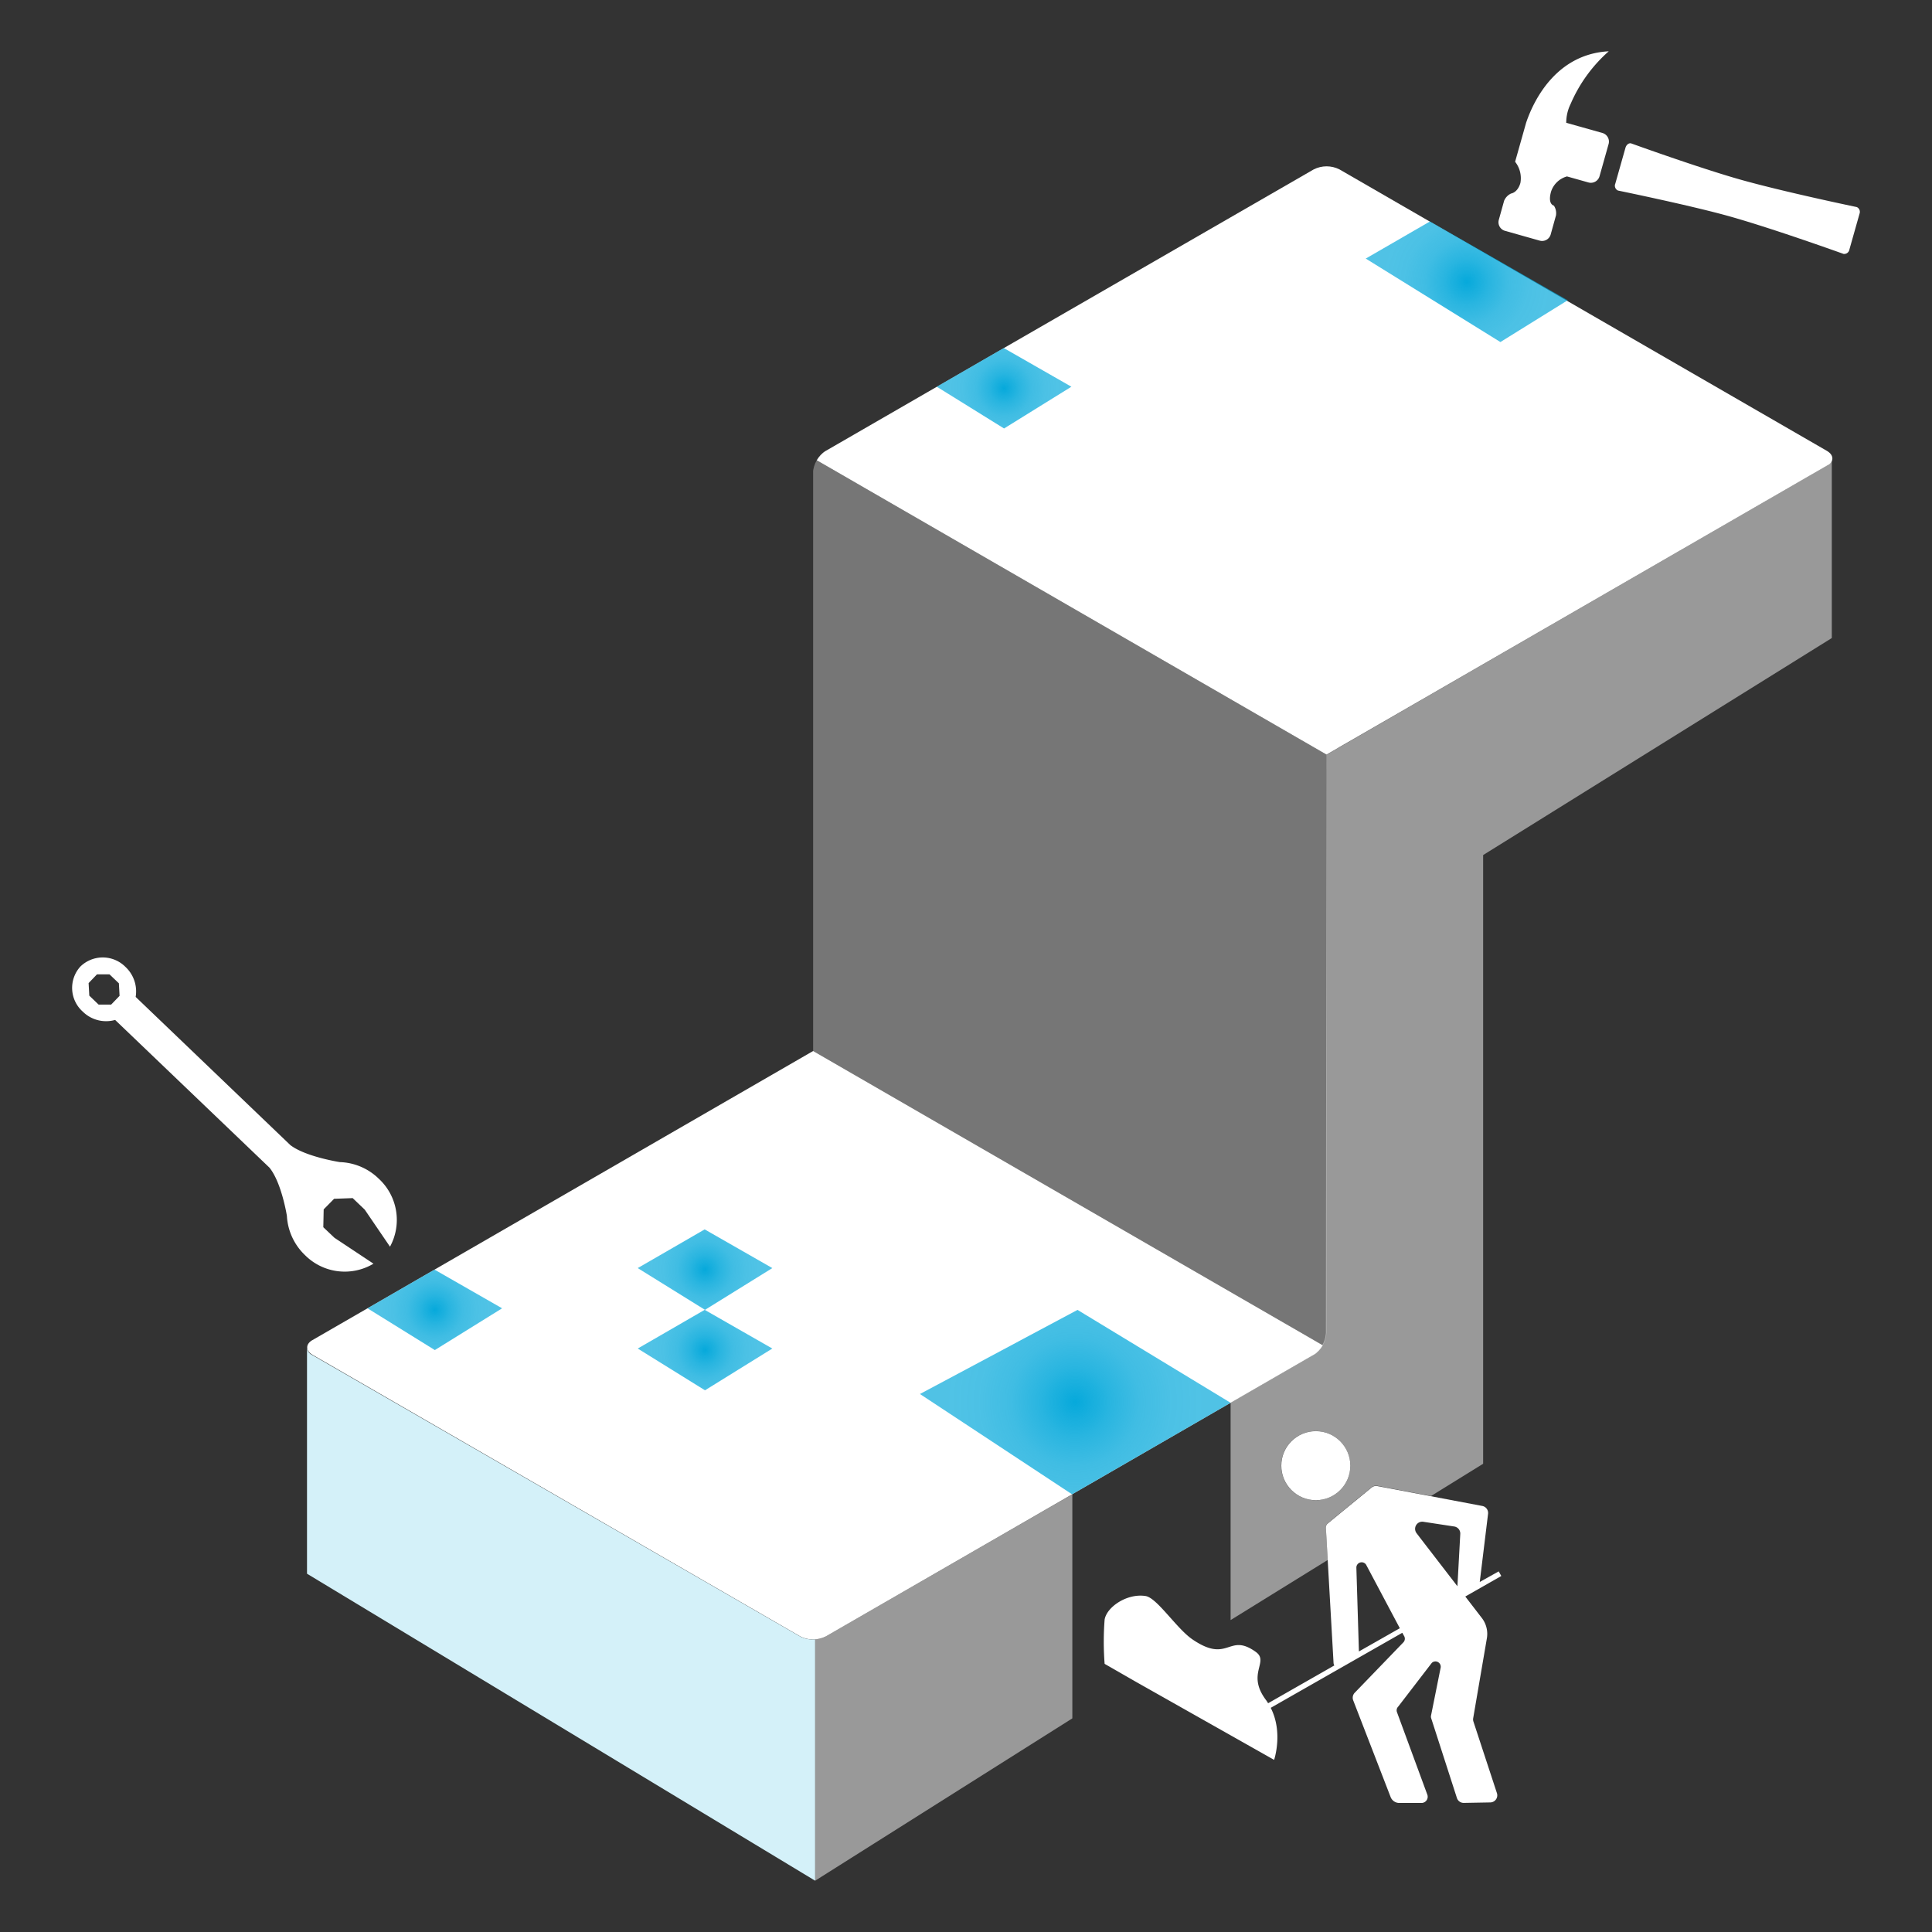 <svg xmlns="http://www.w3.org/2000/svg" xmlns:xlink="http://www.w3.org/1999/xlink" width="365" height="365" viewBox="0 0 365 365"><rect x="0" y="0" width="365" height="365" fill="#333333" stroke="none"/><defs><clipPath id="a"><path d="M253.05,32a5.38,5.38,0,0,0-4.85,0L156,85.16a5.38,5.38,0,0,0-2.42,4.2v106.4a5.37,5.37,0,0,1-2.43,4.2l-92.11,53.2c-1.34.77-1.34,2,0,2.8l92.13,53.2a5.36,5.36,0,0,0,4.84,0L248.17,256a5.37,5.37,0,0,0,2.43-4.2V145.36a5.38,5.38,0,0,1,2.42-4.2L345.18,88c1.33-.77,1.33-2,0-2.8Z" fill="none"/></clipPath><radialGradient id="b" cx="82.15" cy="247.46" r="10.47" gradientUnits="userSpaceOnUse"><stop offset="0" stop-color="#06a9db"/><stop offset="0.04" stop-color="#06a9db" stop-opacity="0.98"/><stop offset="0.27" stop-color="#06a9db" stop-opacity="0.86"/><stop offset="0.5" stop-color="#06a9db" stop-opacity="0.77"/><stop offset="0.74" stop-color="#06a9db" stop-opacity="0.72"/><stop offset="1" stop-color="#06a9db" stop-opacity="0.7"/></radialGradient><radialGradient id="c" cx="133.19" cy="239.86" r="10.47" xlink:href="#b"/><radialGradient id="d" cx="189.69" cy="73.35" r="10.47" xlink:href="#b"/><radialGradient id="e" cx="277.1" cy="53.23" r="15.71" xlink:href="#b"/><radialGradient id="f" cx="133.19" cy="255.06" r="10.47" xlink:href="#b"/><radialGradient id="g" cx="203.43" cy="220.04" r="24.14" gradientTransform="translate(7.14 38.19) rotate(1.91)" xlink:href="#b"/></defs><title>500-illustration</title><polygon points="250.62 30.56 153.6 86.56 153.6 198.56 56.63 254.56 153.61 310.56 250.59 254.56 250.59 142.56 347.6 86.56 250.62 30.56" fill="#fff" opacity="0"/><g clip-path="url(#a)"><polygon points="250.61 30.56 153.62 86.56 250.61 142.56 347.6 86.56 250.61 30.56" fill="#fff"/><polygon points="153.62 198.56 56.63 254.56 153.62 310.56 250.61 254.56 153.62 198.56" fill="#fff"/><polygon points="153.62 86.56 250.61 142.56 250.61 254.56 153.62 198.56 153.62 86.56" fill="#fff" opacity="0.33"/></g><polygon points="69.43 247.17 82.09 239.86 94.86 247.17 82.15 255.06 69.43 247.17" fill="url(#b)"/><polygon points="120.48 239.57 133.13 232.26 145.91 239.57 133.19 247.46 120.48 239.57" fill="url(#c)"/><polygon points="176.98 73.06 189.63 65.75 202.41 73.06 189.69 80.95 176.98 73.06" fill="url(#d)"/><polygon points="258.02 48.85 270.15 41.84 296.17 56.73 283.46 64.62 258.02 48.85" fill="url(#e)"/><polygon points="120.48 254.77 133.13 247.46 145.91 254.77 133.19 262.66 120.48 254.77" fill="url(#f)"/><polygon points="173.8 263.36 203.57 247.47 232.49 265.02 202.54 282.31 173.8 263.36" fill="url(#g)"/><path d="M63.12,226.48l3.51-.13,2.28,2.18,4.77,7a10.59,10.59,0,0,0-2.15-12.87,11,11,0,0,0-7.32-3.11s-6.47-1-9.35-3.21l-29.23-28a6.33,6.33,0,0,0-1.91-5.65,6.05,6.05,0,0,0-8.54-.08,6,6,0,0,0,.47,8.52,6.27,6.27,0,0,0,6.1,1.56l29.15,27.9c2.31,2.83,3.3,9.11,3.3,9.11a11.08,11.08,0,0,0,3.44,7.44,10.59,10.59,0,0,0,12.92,1.6l-7.37-4.89-2.11-2,.07-3.37ZM21,189.79l-2.37,0-1.76-1.69-.13-2.37,1.58-1.65,2.37,0,1.77,1.69.13,2.37Z" fill="#fff"/><path d="M288.32,23.19l-2.08,7.37a5,5,0,0,1,1,4c-.52,1.85-1.76,2-1.76,2a2.61,2.61,0,0,0-1.32,1.38l-1,3.59a1.69,1.69,0,0,0,1.17,2.08l6.55,1.85a1.69,1.69,0,0,0,2.08-1.16l1-3.6a2.6,2.6,0,0,0-.4-1.86s-1.22-.2-.52-2.67a4.4,4.4,0,0,1,3-2.84l4.05,1.14a1.7,1.7,0,0,0,2.1-1.18l1.71-6.07a1.7,1.7,0,0,0-1.17-2.1L295.9,23.2a8,8,0,0,1,.83-3.57,28,28,0,0,1,7.2-9.94C294.36,10.19,289.94,18.38,288.32,23.19Z" fill="#fff"/><path d="M351.31,40.37l-1.91,6.75a1,1,0,0,1-1.11.85s-13.05-4.7-21.48-7.08C319.46,38.82,305.68,36,305.68,36a1,1,0,0,1-.51-1.31l1.91-6.74c.16-.6.66-1,1.11-.85,0,0,12.84,4.64,20.6,6.83,8.29,2.34,22,5.19,22,5.19A1,1,0,0,1,351.31,40.37Z" fill="#fff"/><path d="M58,254.55v42.76l96,58v-45.6a5.13,5.13,0,0,1-2.85-.55L59,256a1.7,1.7,0,0,1-1-1.4Z" fill="#d4f1f9"/><circle cx="248.59" cy="276.9" r="6.52" fill="#fff"/><path d="M278.37,325.26a1.3,1.3,0,0,1-.05-.65l2.59-15.12a4.93,4.93,0,0,0-1-3.87l-3.08-4,6.8-3.88-.49-.87-3.58,2L281.13,286a1.35,1.35,0,0,0-1.09-1.49l-19.82-3.75a1.35,1.35,0,0,0-1.1.28l-8.27,6.78a1,1,0,0,0-.36.84l1.45,25.52a1,1,0,0,0,.15.46l-12.51,7.14c-.14-.21-.27-.43-.43-.64-3.73-5,.73-7.18-1.92-9.07-5.17-3.7-5.09,2.29-11.89-2.31-3-2-6.72-7.87-8.9-8.23-3.49-.56-7.34,2.05-7.75,4.44a54.41,54.41,0,0,0,0,8.37l5.94,3.41,26.08,14.73s1.75-5.16-.64-9.83l24.86-14.18.32.58a1,1,0,0,1-.16,1.27l-9.1,9.43a1.36,1.36,0,0,0-.34,1.48l7.07,18.27a1.75,1.75,0,0,0,1.64,1.12h4.19a1.17,1.17,0,0,0,1.1-1.58l-5.73-15.57a1,1,0,0,1,.24-1.06l6.33-8.24a1,1,0,0,1,1.69.85l-1.82,9.07a1,1,0,0,0,0,.45l4.88,15.13a1.34,1.34,0,0,0,1.31.94l5-.09a1.34,1.34,0,0,0,1.25-1.77ZM256.73,312l-.48-15.82a1,1,0,0,1,1.84-.57l6.37,12Zm18.61-12.32-7.09-9.2-.63-.83a1.35,1.35,0,0,1,1.28-2.15l5.84.89a1.35,1.35,0,0,1,1.14,1.41Z" fill="#fff"/><g opacity="0.5"><path d="M154,309.71v45.6l48.59-30.67V282.31L156,309.16A4.75,4.75,0,0,1,154,309.71Z" fill="#fff"/><path d="M345.08,88l-94.49,54.6-.09,109.2a5.38,5.38,0,0,1-2.42,4.2L232.49,265v41.07h0l18.34-11.35-.34-6.11a1,1,0,0,1,.36-.84l8.27-6.78a1.35,1.35,0,0,1,1.1-.28l10.14,1.92,9.84-6.09v-115l65.87-41v-34A1.69,1.69,0,0,1,345.08,88ZM248.59,283.43a6.53,6.53,0,1,1,6.52-6.53A6.53,6.53,0,0,1,248.59,283.43Z" fill="#fff"/></g></svg>